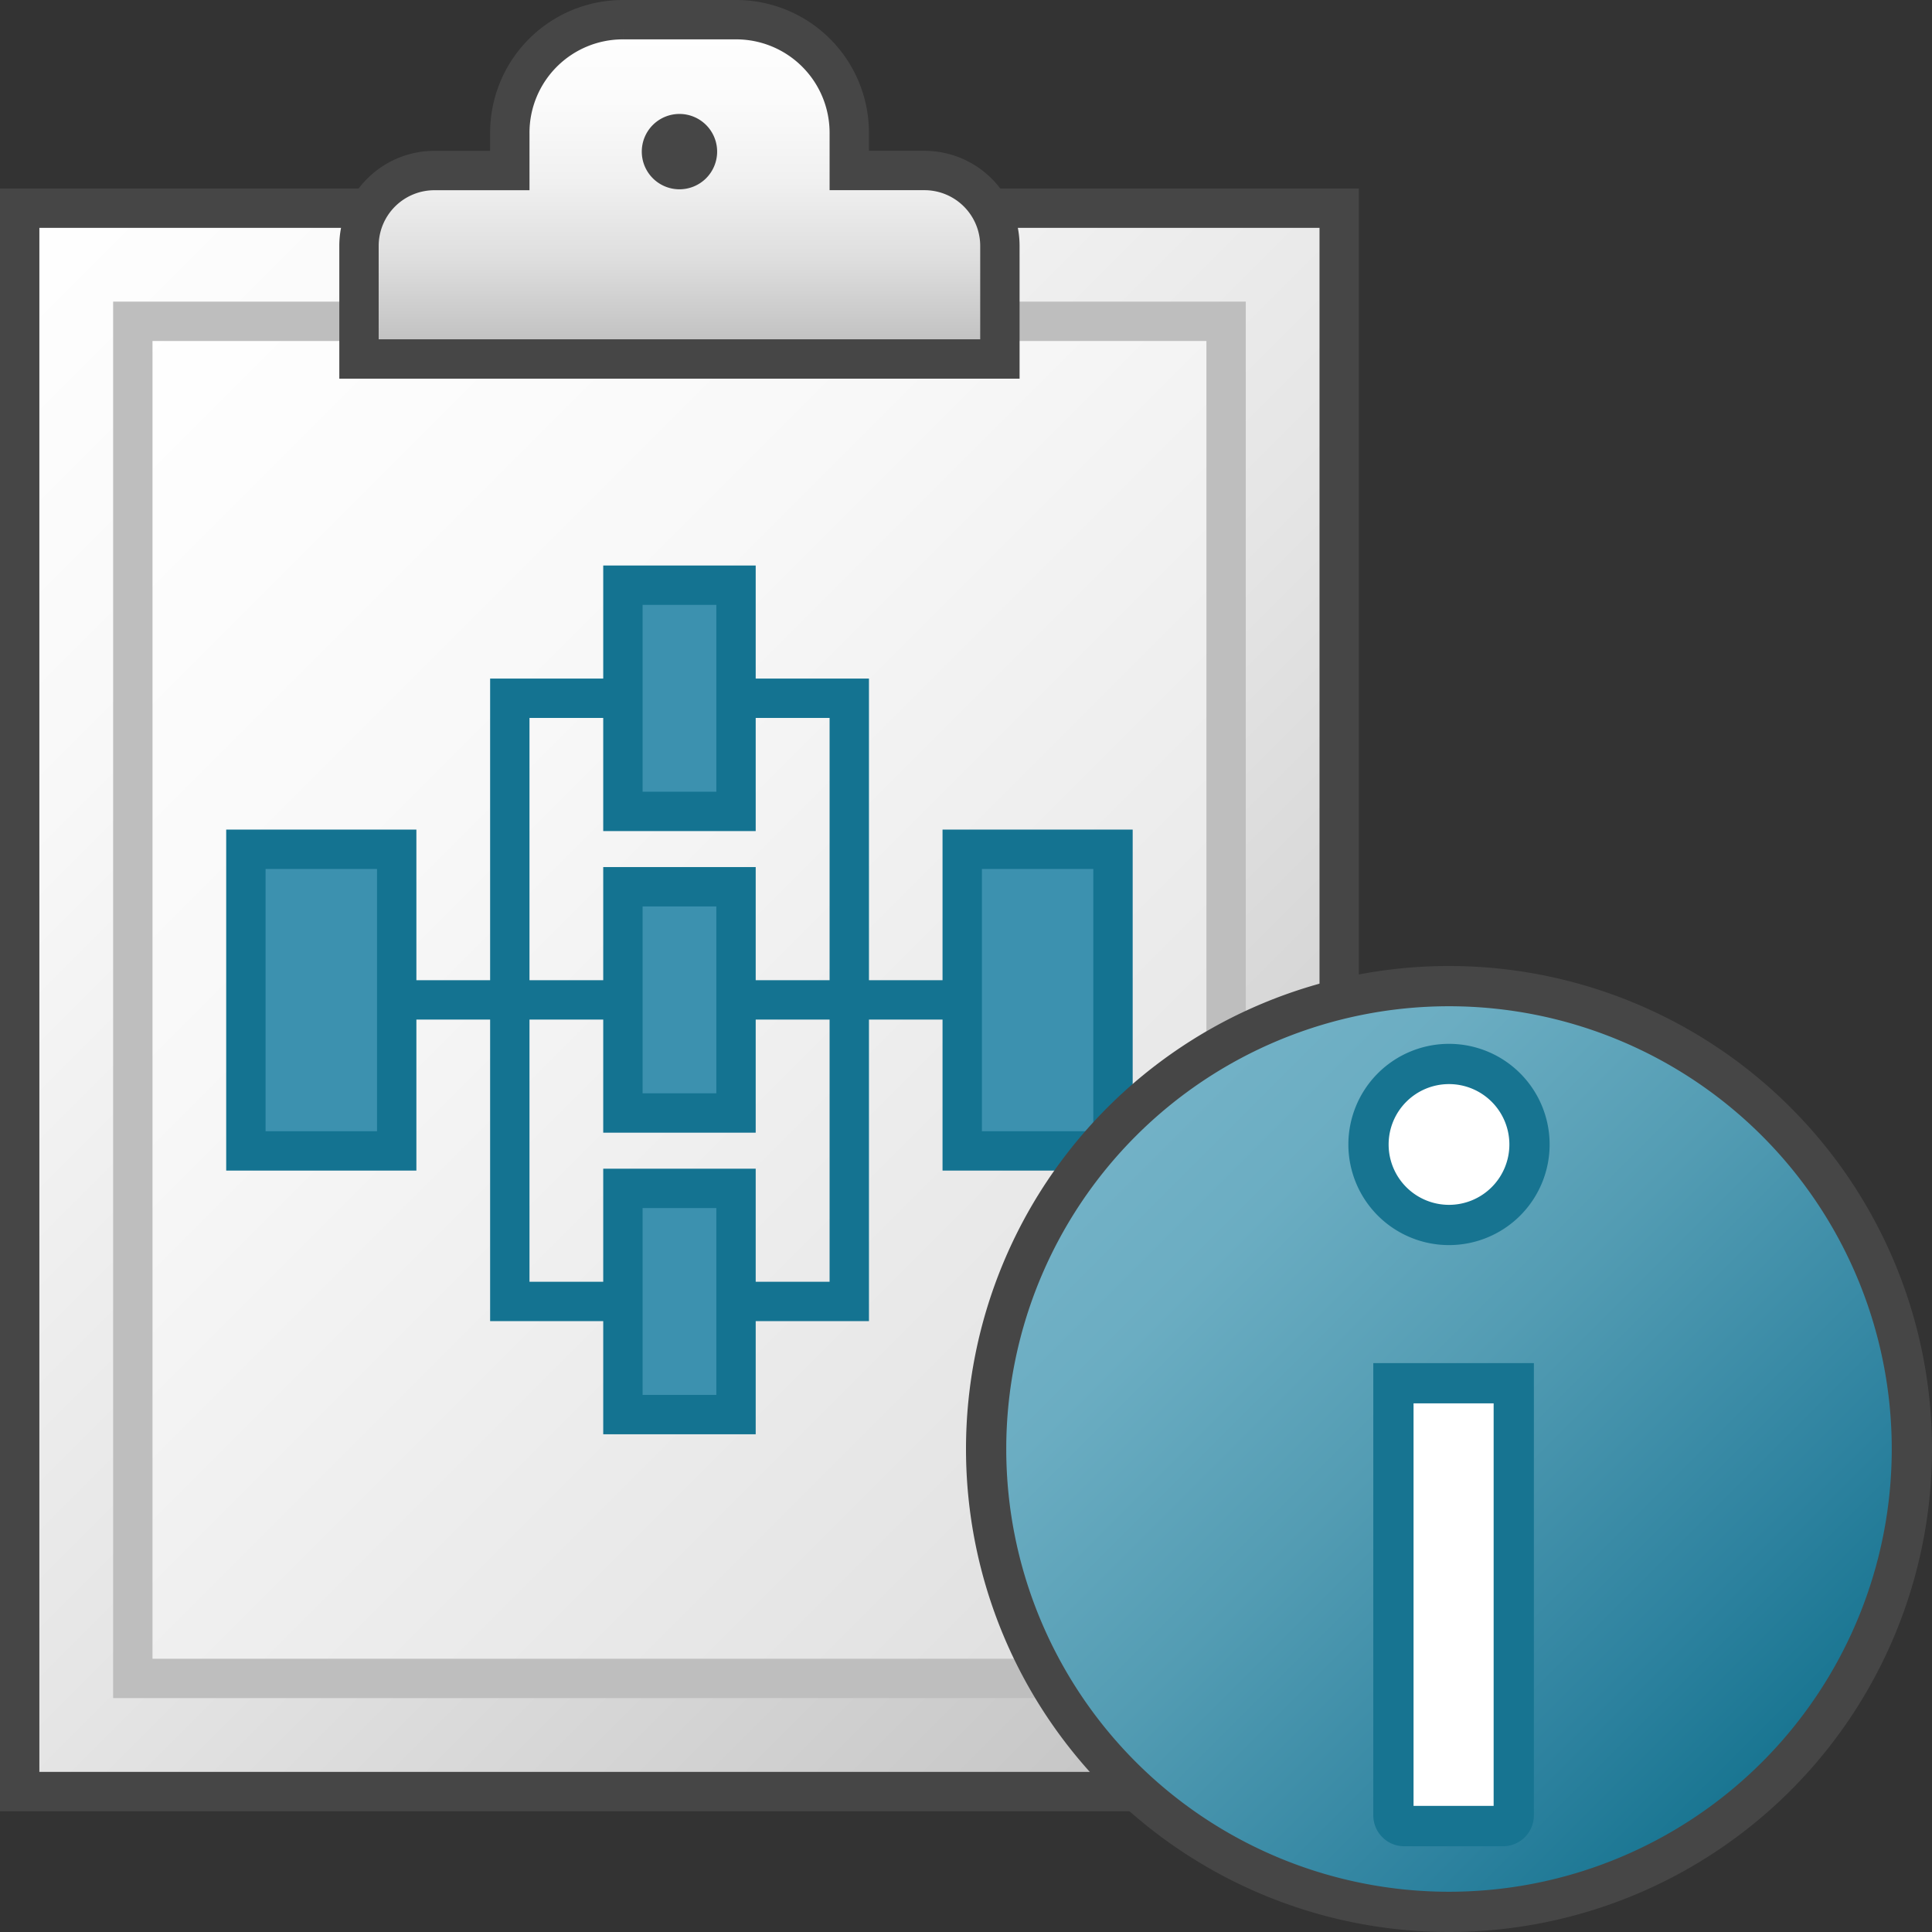 <svg id="Layer_1" data-name="Layer 1" xmlns="http://www.w3.org/2000/svg" xmlns:xlink="http://www.w3.org/1999/xlink" viewBox="0 0 48 48">
  <rect x="0" y="0" width="48" height="48" fill="#333333" stroke="none"/>
  <defs>
    <linearGradient id="linear-gradient" x1="7.813" y1="758.927" x2="44.675" y2="795.789" gradientTransform="translate(-8.793 -735.617) scale(0.978)" gradientUnits="userSpaceOnUse">
      <stop offset="0" stop-color="#fff"/>
      <stop offset="0.221" stop-color="#f8f8f8"/>
      <stop offset="0.541" stop-color="#e5e5e5"/>
      <stop offset="0.92" stop-color="#c6c6c6"/>
      <stop offset="1" stop-color="#bebebe"/>
    </linearGradient>
    <linearGradient id="linear-gradient-2" x1="10.686" y1="761.8" x2="41.803" y2="792.917" gradientTransform="translate(-8.793 -735.617) scale(0.978)" gradientUnits="userSpaceOnUse">
      <stop offset="0" stop-color="#fff"/>
      <stop offset="0.335" stop-color="#f8f8f8"/>
      <stop offset="0.82" stop-color="#e5e5e5"/>
      <stop offset="1" stop-color="#dcdcdc"/>
    </linearGradient>
    <linearGradient id="linear-gradient-3" x1="26.244" y1="761.081" x2="26.244" y2="752.464" gradientTransform="translate(-8.793 -735.617) scale(0.978)" gradientUnits="userSpaceOnUse">
      <stop offset="0" stop-color="#bebebe"/>
      <stop offset="0.045" stop-color="#c4c4c4"/>
      <stop offset="0.268" stop-color="#dedede"/>
      <stop offset="0.497" stop-color="#f0f0f0"/>
      <stop offset="0.736" stop-color="#fbfbfb"/>
      <stop offset="1" stop-color="#fff"/>
    </linearGradient>
    <linearGradient id="linear-gradient-4" x1="27.868" y1="770.588" x2="44.132" y2="786.852" gradientTransform="translate(0 -742.72)" gradientUnits="userSpaceOnUse">
      <stop offset="0" stop-color="#73b2c7"/>
      <stop offset="0.175" stop-color="#6badc2"/>
      <stop offset="0.457" stop-color="#539cb3"/>
      <stop offset="0.809" stop-color="#2d829f"/>
      <stop offset="1" stop-color="#177490"/>
    </linearGradient>
  </defs>
  <g id="g1000">
    <g id="g56">
      <path id="rect48" d="M.489,5.172H33.272V44.511H.489Z" stroke="#464646" stroke-miterlimit="9.783" stroke-width="0.978" fill="url(#linear-gradient)"/>
      <path id="rect50" d="M3.3,7.983H30.462V41.7H3.3Z" stroke="#bebebe" stroke-miterlimit="9.783" stroke-width="0.978" fill="url(#linear-gradient-2)"/>
      <path id="path52" d="M22.969,4.236H21.1V3.3A2.81,2.81,0,0,0,18.286.489h-2.81A2.809,2.809,0,0,0,12.666,3.3h0v.937H10.792A1.874,1.874,0,0,0,8.919,6.109v2.81H24.842V6.109a1.874,1.874,0,0,0-1.873-1.873Z" stroke="#464646" stroke-miterlimit="9.783" stroke-width="0.978" fill="url(#linear-gradient-3)"/>
      <path id="circle54" d="M17.817,3.767a.936.936,0,0,1-.936.936h0a.936.936,0,0,1-.936-.936h0a.936.936,0,0,1,.936-.936h0a.936.936,0,0,1,.936.936Z" fill="#464646"/>
    </g>
    <path id="rect58" d="M15.476,14.539h2.81v5.62h-2.81Z" fill="#3c91af" stroke="#147391" stroke-miterlimit="10" stroke-width="0.978"/>
    <path id="rect60" d="M15.476,22.031h2.81v5.621h-2.81Z" fill="#3c91af" stroke="#147391" stroke-miterlimit="10" stroke-width="0.978"/>
    <path id="rect62" d="M6.109,21.1H9.856v7.494H6.109Z" fill="#3c91af" stroke="#147391" stroke-miterlimit="10" stroke-width="0.978"/>
    <path id="rect64" d="M23.906,21.1h3.746v7.494H23.906Z" fill="#3c91af" stroke="#147391" stroke-miterlimit="10" stroke-width="0.978"/>
    <path id="rect66" d="M15.476,29.525h2.81v5.62h-2.81Z" fill="#3c91af" stroke="#147391" stroke-miterlimit="10" stroke-width="0.978"/>
    <path id="line68" d="M9.387,24.842h5.62" fill="none" stroke="#147391" stroke-miterlimit="10" stroke-width="0.978"/>
    <path id="line70" d="M17.817,24.842h5.62" fill="none" stroke="#147391" stroke-miterlimit="10" stroke-width="0.978"/>
    <path id="polyline72" d="M18.754,17.348H21.1V32.334H18.754" fill="none" stroke="#147391" stroke-miterlimit="9.783" stroke-width="0.978"/>
    <path id="polyline74" d="M15.007,17.348H12.666V32.334h2.341" fill="none" stroke="#147391" stroke-miterlimit="9.783" stroke-width="0.978"/>
    <path id="circle76" d="M47.5,36A11.5,11.5,0,0,1,36,47.5h0A11.5,11.5,0,0,1,24.5,36h0a11.5,11.5,0,0,1,23,0Z" stroke="#464646" stroke-linecap="round" stroke-linejoin="round" fill="url(#linear-gradient-4)"/>
    <g id="g82">
      <path id="path78" d="M34.889,45.366a.27.27,0,0,1-.27-.27h0V34.366h2.99V45.1a.27.27,0,0,1-.269.271h0Z" fill="#fff"/>
      <path id="path80" d="M37.109,34.866v10h-1.99v-10h1.99m1-1h-3.99V45.1a.769.769,0,0,0,.768.77H37.34a.769.769,0,0,0,.769-.769h0Z" fill="#177491"/>
    </g>
    <g id="g88">
      <path id="circle84" d="M38,28.434a2,2,0,1,1-2-2A2,2,0,0,1,38,28.434Z" fill="#fff"/>
      <path id="path86" d="M36,26.934a1.5,1.5,0,1,1-1.5,1.5,1.5,1.5,0,0,1,1.5-1.5m0-1a2.5,2.5,0,1,0,2.5,2.5A2.5,2.5,0,0,0,36,25.934Z" fill="#177491"/>
    </g>
  </g>
</svg>
